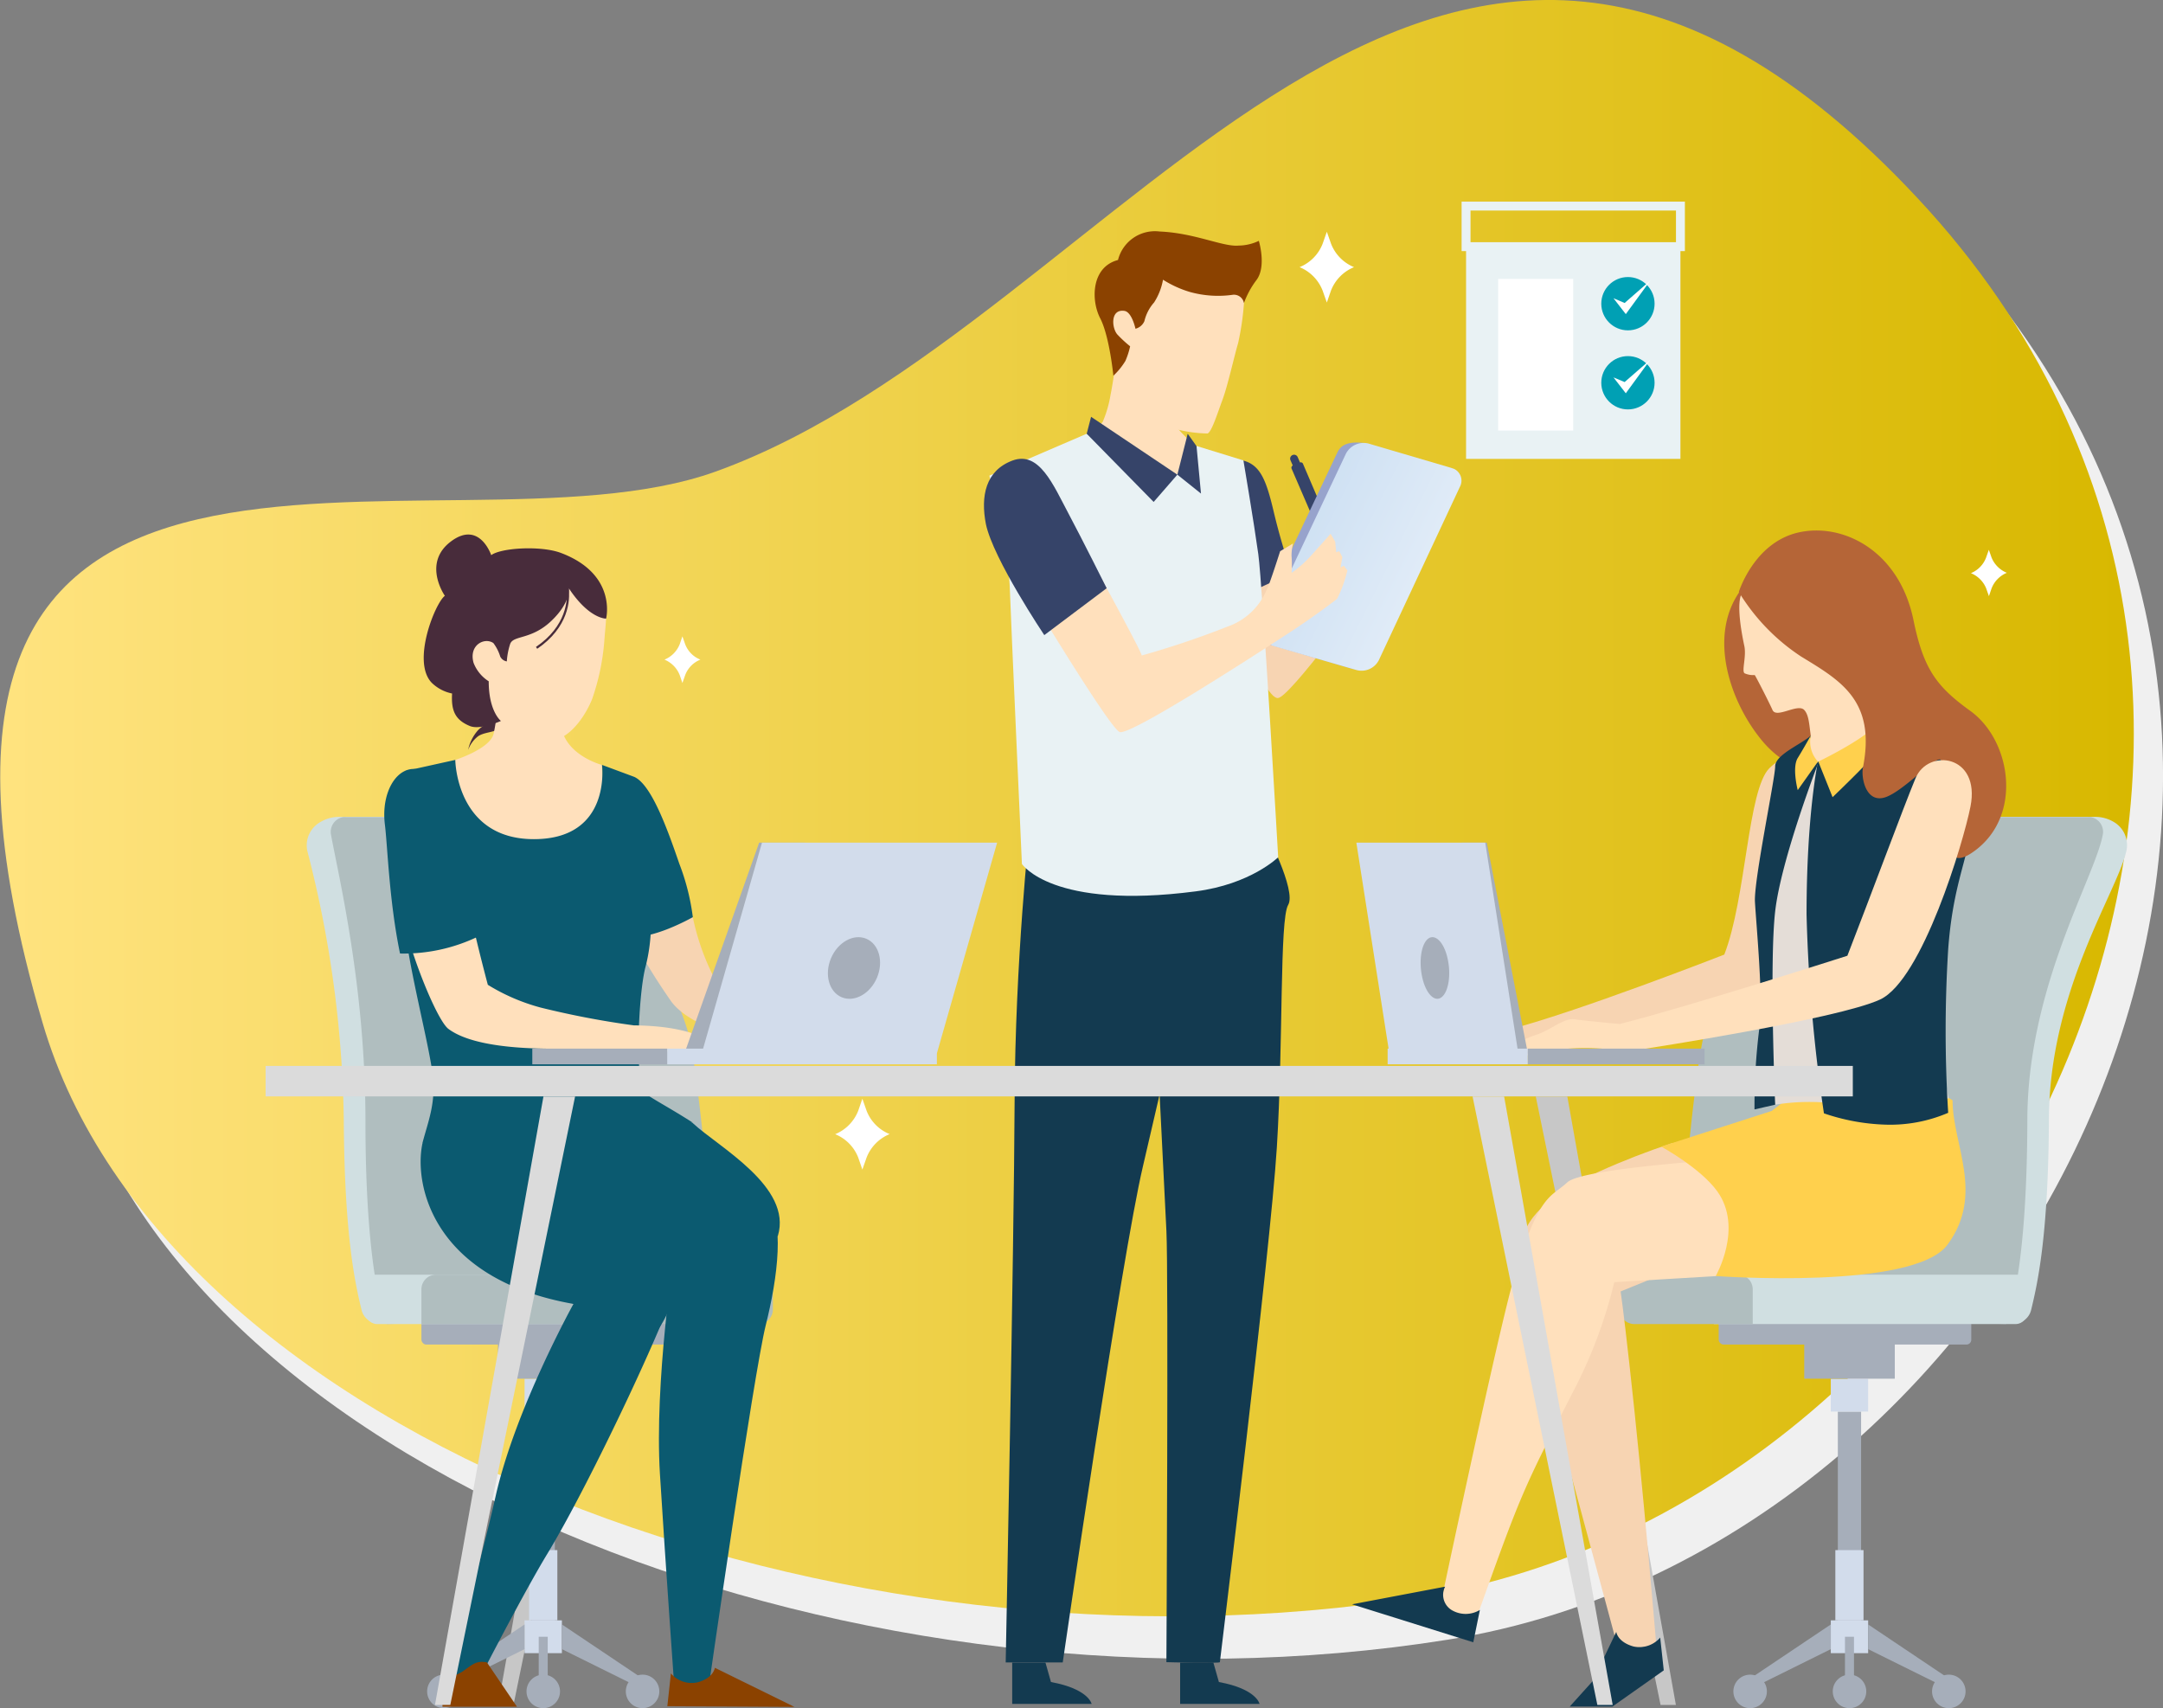 <svg id="OBJECTS" xmlns="http://www.w3.org/2000/svg" xmlns:xlink="http://www.w3.org/1999/xlink" viewBox="0 0 242.67 191.63"><rect x="0" y="0" width="242.67" height="191.63" fill="#808080" stroke="none"/><defs><style>.cls-1{fill:#f0f0f0;}.cls-2{fill:url(#linear-gradient);}.cls-3{fill:#fff;}.cls-4{fill:#c7c7c7;}.cls-5{fill:#482c3b;}.cls-6{fill:#a6aeba;}.cls-7{fill:#d2dceb;}.cls-8{fill:#d0dfe1;}.cls-9{fill:#b0bebf;}.cls-10{fill:#ffe0bc;}.cls-11{fill:#0b5a70;}.cls-12{fill:#f7d4b2;}.cls-13{fill:#8b4200;}.cls-14,.cls-21,.cls-25{fill:none;stroke-miterlimit:10;}.cls-14{stroke:#482c3b;}.cls-14,.cls-21{stroke-width:0.25px;}.cls-15{fill:#ffd04d;}.cls-16{fill:#b56537;}.cls-17{fill:#e4ddd7;}.cls-18{fill:#133a50;}.cls-19{fill:#364469;}.cls-20{fill:#e9f2f4;}.cls-21{stroke:#aebfde;}.cls-22{fill:#97a3cc;}.cls-23{fill:url(#linear-gradient-2);}.cls-24{fill:#dbdbdb;}.cls-25{stroke:#e9f2f4;}.cls-26{fill:#00a0b4;}</style><linearGradient id="linear-gradient" y1="90.66" x2="239.39" y2="90.66" gradientUnits="userSpaceOnUse"><stop offset="0" stop-color="#ffe37f"/><stop offset="1" stop-color="#d8b800"/></linearGradient><linearGradient id="linear-gradient-2" x1="-1769.67" y1="2017.74" x2="-1745.37" y2="2017.49" gradientTransform="matrix(-0.92, -0.32, -0.45, 0.93, -554.8, -2368.57)" gradientUnits="userSpaceOnUse"><stop offset="0" stop-color="#eef4fb"/><stop offset="0.31" stop-color="#e3edf8"/><stop offset="1" stop-color="#cfe1f3"/></linearGradient></defs><path class="cls-1" d="M83.55,57.68c46-16.55,80.67-88.82,134.93-30.61s9.24,146.44-56,156.87S21.59,165.94,8,119.53C-15.17,40.22,52.68,68.79,83.55,57.68Z" transform="translate(0 0)"/><path class="cls-2" d="M80.27,52.91c46-16.56,80.67-88.83,134.93-30.61s9.24,146.43-56,156.87-140.85-18-154.42-64.42C-18.45,35.44,49.39,64,80.27,52.91Z" transform="translate(0 0)"/><path class="cls-3" d="M149.32,27.31,148.86,26l-.47,1.34a4.65,4.65,0,0,1-2.59,2.63h0a4.67,4.67,0,0,1,2.59,2.64l.47,1.33.46-1.33a4.67,4.67,0,0,1,2.59-2.64h0A4.65,4.65,0,0,1,149.32,27.31Z" transform="translate(0 0)"/><path class="cls-3" d="M97.22,124.6l-.47-1.34-.46,1.34a4.7,4.7,0,0,1-2.59,2.64h0a4.65,4.65,0,0,1,2.59,2.63l.46,1.34.47-1.34a4.67,4.67,0,0,1,2.59-2.64h0A4.62,4.62,0,0,1,97.22,124.6Z" transform="translate(0 0)"/><path class="cls-3" d="M223.44,62.56l-.31-.88-.31.88a3.06,3.06,0,0,1-1.7,1.74h0A3.11,3.11,0,0,1,222.83,66l.31.88.3-.88a3.11,3.11,0,0,1,1.71-1.74h0A3.11,3.11,0,0,1,223.44,62.56Z" transform="translate(0 0)"/><path class="cls-3" d="M76.87,72.27l-.31-.88-.3.88A3.11,3.11,0,0,1,74.55,74h0a3.11,3.11,0,0,1,1.71,1.74l.3.88.31-.88A3,3,0,0,1,78.58,74h0A3,3,0,0,1,76.87,72.27Z" transform="translate(0 0)"/><polygon class="cls-4" points="55.89 191.27 57.61 191.27 71.61 123.01 68.06 123.01 55.89 191.27"/><polygon class="cls-4" points="188.02 191.27 186.3 191.27 172.3 123.01 175.84 123.01 188.02 191.27"/><path class="cls-5" d="M53.63,81.92a4.78,4.78,0,0,0-1.11,2.21,3.44,3.44,0,0,1,1.14-1.55c.71-.45,1.65-.39,2.36-.83a3.77,3.77,0,0,0,1.3-1.9,5.33,5.33,0,0,1-1.81,1.06A3.58,3.58,0,0,0,53.63,81.92Z" transform="translate(0 0)"/><rect class="cls-6" x="59.64" y="158.36" width="2.61" height="25.26"/><rect class="cls-7" x="58.85" y="154.68" width="4.19" height="3.68"/><rect class="cls-7" x="59.36" y="173.9" width="3.17" height="7.88"/><rect class="cls-7" x="58.85" y="181.78" width="4.19" height="3.68"/><rect class="cls-6" x="55.87" y="147.71" width="10.16" height="6.96"/><rect class="cls-6" x="47.28" y="145.63" width="28.34" height="5.21" rx="0.54"/><polygon class="cls-6" points="50.85 188.97 58.85 185.01 58.85 182.24 49.8 188.31 50.85 188.97"/><circle class="cls-6" cx="49.8" cy="189.75" r="1.88"/><circle class="cls-6" cx="60.95" cy="189.75" r="1.88"/><polygon class="cls-6" points="71.04 188.97 63.04 185.01 63.04 182.24 72.09 188.31 71.04 188.97"/><circle class="cls-6" cx="72.09" cy="189.75" r="1.88"/><rect class="cls-6" x="60.44" y="183.62" width="1.01" height="6.11"/><path class="cls-8" d="M42.57,148.49a2,2,0,0,1-2-1.51c-.68-2.82-1.92-8.1-2-21.27a126.53,126.53,0,0,0-4.09-30.24A3,3,0,0,1,36,92.19h0a4.05,4.05,0,0,1,2-.55H63.26S73.65,110.22,75,116.58s3.26,30.79,3.26,30.79Z" transform="translate(0 0)"/><path class="cls-9" d="M43.39,148.54S41,143.91,41,125.71c0-15-3-27.33-3.87-32.1a1.68,1.68,0,0,1,1.36-1.94,1.45,1.45,0,0,1,.3,0H65.64S76,110.21,77.39,116.58s3.26,30.79,3.26,30.79Z" transform="translate(0 0)"/><path class="cls-8" d="M67.9,148.54H42.32a1.31,1.31,0,0,1-1.3-1.31h0V143H67.9v5.54Z" transform="translate(0 0)"/><path class="cls-9" d="M85.07,148.54H47.28v-3.9A1.64,1.64,0,0,1,48.92,143H85.07a1.64,1.64,0,0,1,1.64,1.64h0v2.26a1.64,1.64,0,0,1-1.64,1.64Z" transform="translate(0 0)"/><path class="cls-10" d="M51.08,85.25S55,84,55.38,82.31c.32-1.38.83-5.67.83-5.67H63a30.65,30.65,0,0,0,0,5.07c.65,3.09,4.52,4.1,4.52,4.1l.55,9.65-10,8.41-9.69-9.73Z" transform="translate(0 0)"/><path id="_Path_" data-name=" Path " class="cls-10" d="M66.66,66.13c1.72,2.29,1.37,2.61,1.14,5.77a25.77,25.77,0,0,1-1.36,6.5c-.46,1.19-2.89,6.31-7.21,4.44a13.31,13.31,0,0,1-5.88-5.33,17,17,0,0,1-.92-5.74c0-2.1-.06-4.82,0-6.39C52.72,59.85,63.52,61.94,66.66,66.13Z" transform="translate(0 0)"/><path class="cls-11" d="M77.91,131.12c3.72-.81,5.79.39,8,3.06s1.34,9.14,0,14.49-6.46,41-6.46,41H75.68s-1-14-1.64-24.29,1.62-24.93,1.62-24.93l-14.47-9.3S74.57,131.84,77.91,131.12Z" transform="translate(0 0)"/><path class="cls-11" d="M77.73,126c2.84,2.66,11.2,7.13,9.54,12.65l-11.2,4.75s-11.38-4.13-14.88-12.24L57.71,123l7.5-3Z" transform="translate(0 0)"/><path class="cls-11" d="M69.55,133.08c2.06,1.49,7.63,3.94,6.52,10.27-.57,3.23-9.68,22.74-14.65,30.94-2.54,4.18-7.05,12.92-7.05,12.92l-4.24,1s3.27-10.62,5.49-20.42,8.72-21.51,8.72-21.51A67.22,67.22,0,0,0,56,141.5c-3.56-1.56-5.48-2.2-.13-7.32S65.54,130.18,69.55,133.08Z" transform="translate(0 0)"/><path class="cls-12" d="M77.73,102.91a26.78,26.78,0,0,0,2.2,6.4c.89,1.55,19.26,8.32,19.26,8.32H88.46s-10.21-1.34-13.13-5.25a71.67,71.67,0,0,1-5.61-9.47Z" transform="translate(0 0)"/><path class="cls-11" d="M71.15,87.15c1.9.85,3.66,5.65,5.06,9.74a25.57,25.57,0,0,1,1.52,6s-4.91,2.81-7.51,2.1c0,0-2.47-8.88-.77-13.37Z" transform="translate(0 0)"/><path class="cls-11" d="M61.68,126.27c5.35-.21,10.7-.34,16.05-.32-2.6-1.68-4.9-2.86-5.4-3.36-1.11-1.11-.73-11,.09-14.12s.77-6.66.17-8.25-1.44-13.07-1.44-13.07l-3.61-1.34s1.11,8.33-7.64,8.33-8.82-8.89-8.82-8.89l-5.6,1.24s-.42,10.84-.21,15.76,2.55,13.43,3.22,17.9c.52,3.46-.45,5.59-1.11,8.14A35.69,35.69,0,0,1,61.68,126.27Z" transform="translate(0 0)"/><path class="cls-13" d="M54.63,186.5c-1.2-.24-1.63.24-2.71,1a4.51,4.51,0,0,1-2.28.72v3.25H58Z" transform="translate(0 0)"/><path class="cls-13" d="M80.2,187.1s-.12,1.13-1.93,1.63a3.05,3.05,0,0,1-3-1l-.4,3.68,14.26.08Z" transform="translate(0 0)"/><path class="cls-10" d="M80.45,116.79c-1.6-.19-3.14-1.69-9.34-1.76a97.75,97.75,0,0,1-10.47-2,22.17,22.17,0,0,1-5.91-2.55S52.45,102,51.59,96.59c-2.52-.28-5-.6-7.54-1-.08,6.71,4.67,18.64,6.25,19.83,3.08,2.32,10.33,2.2,12.06,2.24,4,.07,21.2.53,21.2.53S84.88,117.32,80.45,116.79Z" transform="translate(0 0)"/><path class="cls-11" d="M53.61,105.08s-2.29-13.41-3-14.82c-3.42-7.3-8.12-3.41-7.43,2.23.3,2.4.48,8.61,1.7,14.48A19.18,19.18,0,0,0,53.61,105.08Z" transform="translate(0 0)"/><polygon class="cls-6" points="76.79 118.17 83.55 118.17 90.31 94.53 85.17 94.53 76.79 118.17"/><polygon class="cls-7" points="78.73 118.17 105.11 118.17 111.87 94.53 85.49 94.53 78.73 118.17"/><rect class="cls-7" x="74.85" y="117.64" width="30.26" height="1.76"/><rect class="cls-6" x="59.72" y="117.64" width="15.13" height="1.76"/><ellipse class="cls-6" cx="95.81" cy="108.59" rx="3.56" ry="2.8" transform="translate(-41.48 154.67) rotate(-67.13)"/><path class="cls-11" d="M47.39,128.29c-1,4.8,1.36,15.27,17,18l8.9,3.6a11.75,11.75,0,0,0,2.43-9.48c-1.12-5.5-7.36-7.59-11.48-14.24,0,0-6.46-2.7-10.61-1.26A18.31,18.31,0,0,0,47.39,128.29Z" transform="translate(0 0)"/><path class="cls-5" d="M68,69.4s-1.88.07-4.18-3.4c0,0,.25,1.57-2,3.69s-4.25,1.55-4.59,2.57a8,8,0,0,0-.37,1.94,1,1,0,0,1-.74-.55,4.9,4.9,0,0,0-.77-1.51c-1-.68-2.78.23-2.22,2.22a4.27,4.27,0,0,0,1.7,2.07c0,3.4,1.37,4.45,1.37,4.45s-2.3,1.05-3.48.57c-1.68-.69-2.11-1.75-2-3.65a4.57,4.57,0,0,1-2.25-1.17c-2.35-2.33.36-9,1.44-9.79,0,0-2.56-3.64.66-6.08s4.54,1.52,4.54,1.52c1.09-.82,5.55-1.1,7.82-.25C69.27,64.42,68,69.4,68,69.4Z" transform="translate(0 0)"/><path class="cls-14" d="M63.67,66c.2,1.3,0,4.32-3.47,6.68" transform="translate(0 0)"/><rect class="cls-6" x="206.19" y="158.36" width="2.61" height="25.26"/><rect class="cls-7" x="205.4" y="154.68" width="4.19" height="3.68"/><rect class="cls-7" x="205.91" y="173.9" width="3.16" height="7.88"/><rect class="cls-7" x="205.4" y="181.78" width="4.19" height="3.68"/><rect class="cls-6" x="202.42" y="147.71" width="10.16" height="6.96"/><rect class="cls-6" x="192.82" y="145.63" width="28.34" height="5.21" rx="0.54"/><polygon class="cls-6" points="217.59 188.97 209.59 185.01 209.59 182.24 218.64 188.31 217.59 188.97"/><circle class="cls-6" cx="218.64" cy="189.75" r="1.88"/><circle class="cls-6" cx="207.5" cy="189.75" r="1.88"/><polygon class="cls-6" points="197.4 188.97 205.4 185.01 205.4 182.24 196.35 188.31 197.4 188.97"/><circle class="cls-6" cx="196.35" cy="189.75" r="1.88"/><rect class="cls-6" x="206.99" y="183.62" width="1.01" height="6.11"/><path class="cls-8" d="M225.87,148.49a2,2,0,0,0,2-1.51c.68-2.82,1.93-8.1,2-21.27,0-14.53,7.64-25.59,8.69-30.24a3,3,0,0,0-1.45-3.28h0a4.05,4.05,0,0,0-2-.55H205.18s-10.38,18.58-11.75,24.94-3.26,30.79-3.26,30.79Z" transform="translate(0 0)"/><path class="cls-9" d="M225.05,148.54s2.36-4.63,2.4-22.83c0-15,7.61-27.33,8.47-32.1a1.67,1.67,0,0,0-1.35-1.94,1.55,1.55,0,0,0-.31,0H202.8s-10.38,18.57-11.75,24.94-3.26,30.79-3.26,30.79Z" transform="translate(0 0)"/><path class="cls-8" d="M192.28,143h35.15v4.23a1.31,1.31,0,0,1-1.31,1.31H192.28V143Z" transform="translate(0 0)"/><path class="cls-9" d="M183.38,143H195a1.63,1.63,0,0,1,1.64,1.64h0v3.9h-13.3a1.65,1.65,0,0,1-1.63-1.64v-2.26A1.64,1.64,0,0,1,183.38,143Z" transform="translate(0 0)"/><path class="cls-12" d="M198.51,86.18c-2.44,2.42-2.6,14.59-5.06,20.91,0,0-16.78,6.56-24.42,8.48l2.65,2.8s22.73-5.46,25.61-7.38c4.41-2.93,7-14.79,7.39-20.72S201.05,83.65,198.51,86.18Z" transform="translate(0 0)"/><path class="cls-12" d="M170.89,116l-1.86-.44s-3.84-.35-5.07-.52-2.7,1.23-4.37,1.75a15.86,15.86,0,0,0-3.3,1.57h1.34l2.73.45,2.47-.45a23.77,23.77,0,0,1,4.62,0,19.94,19.94,0,0,0,4.23,0Z" transform="translate(0 0)"/><path class="cls-12" d="M187.49,128.28c-5.2,1.72-11.59,4.49-13.46,6.23s-5.55,4.21-2.58,13.76c1.9,6.11,10.17,37,10.17,37l4.2-.74s-1.49-17.93-3-31.34c-.72-6.5-1-8.31-1-8.31l5.62-2.29c7.14-2.93,4.69-15.18,4.69-15.18Z" transform="translate(0 0)"/><path class="cls-10" d="M175.84,132.64c-1.87,1.74-3.19,1.16-6,10.77-1.79,6.13-8.33,37.09-8.33,37.09l3.9,1.7c5.29-14.8,5.28-14.78,11.45-26.79a53.53,53.53,0,0,0,4.25-11.57l11.41-.68c7.13-2.93,4.68-13.34,4.68-13.34S177.71,130.9,175.84,132.64Z" transform="translate(0 0)"/><path class="cls-15" d="M219.06,123.44c0,5,3.62,10.52-.57,16.2-3.8,5.14-26,3.51-26,3.51s3.13-5.42.16-9.52c-1.9-2.62-6.28-5-6.28-5l12.4-4,10-7.74Z" transform="translate(0 0)"/><path class="cls-16" d="M206.62,85.08c-.67,2.28-5.43,2.23-8.94-2s-6.06-11.51-2.56-16.63,8.2,4.8,9.79,10.08A36.88,36.88,0,0,1,206.62,85.08Z" transform="translate(0 0)"/><path class="cls-10" d="M195.55,66.34c-.94,1.12,0,5.38.12,6,.32,1.22-.3,2.91.05,3.19a2.36,2.36,0,0,0,1.14.2c.06,0,1.71,3.25,2,3.92.44,1,2.84-.78,3.56,0,.52.56.55,1.59.73,2.86l-1.4,5.66L213.18,86A57.94,57.94,0,0,1,209,78.73c-.85-2.27.22-4.75-.07-7.8s-1.64-7-6-7.38A8.53,8.53,0,0,0,195.55,66.34Z" transform="translate(0 0)"/><path class="cls-17" d="M199.16,123.93a23.94,23.94,0,0,1,7.65,0c4.76.64,11.8-.7,11.8-.7s-2.89-14.88-2.71-21.63.71-14,.71-14L204,85.44s-3.07,1.1-4.8,6S197.7,117.74,199.16,123.93Z" transform="translate(0 0)"/><path class="cls-18" d="M203.16,82.51c-.94.93-4,2.13-4,3.46s-2.4,12.79-2.27,15.19,1,11.51.48,14.3a69.56,69.56,0,0,0-.53,9l2.32-.53s-.67-15.84,0-21.7S204,85.58,204,85.58l-1.56-.53Z" transform="translate(0 0)"/><path class="cls-18" d="M207.76,85.57l-3.8-.13s-1.28,5.86-1.28,17.15a181.21,181.21,0,0,0,1.95,22.31,23.44,23.44,0,0,0,6.94,1.27,16.5,16.5,0,0,0,7-1.33,147.83,147.83,0,0,1,0-18.35c.67-9.06,3.09-11.12,2.62-17-.77-9.84-9.68-6.4-9.68-6.4Z" transform="translate(0 0)"/><path class="cls-15" d="M204,85.44s6.13-2.93,7.06-4.8a6.22,6.22,0,0,1,.54,2.4c-.14.8-6,6.39-6,6.39Z" transform="translate(0 0)"/><path class="cls-16" d="M209,86.14c1.5-7.56-2.52-9.79-6.92-12.48a22.83,22.83,0,0,1-7-7.25s1.7-5.53,6.67-6.67,11.31,2,12.92,9.8c1.13,5.55,2.62,7.5,6.38,10.21,4.54,3.27,5.9,11.6.6,15.62-4.9,3.71-2.06-5.11-3.88-10.06-.31-.84-4.12,3.42-6.25,4.13S208.79,87.36,209,86.14Z" transform="translate(0 0)"/><path class="cls-15" d="M203.16,82.51a3.28,3.28,0,0,0,.8,2.93l-2.27,3.2s-.66-2.53,0-3.6S203.16,82.51,203.16,82.51Z" transform="translate(0 0)"/><path class="cls-18" d="M181.33,183.07s.12,1.13,1.93,1.64a3.08,3.08,0,0,0,3-1l.4,3.68-5.76,4.06h-4.79l2.59-2.87Z" transform="translate(0 0)"/><path class="cls-18" d="M162.13,178a2,2,0,0,0,.71,2.61,3.07,3.07,0,0,0,3.19,0l-.74,3.63-13.6-4.26Z" transform="translate(0 0)"/><path class="cls-10" d="M214.9,87.32c-1.32,3.17-5.18,13.59-7.64,19.9,0,0-17.87,5.73-25.52,7.65l2.65,2.81s21.8-3.34,26.54-5.55,9.34-17.61,10.14-21.64C222.23,84.66,216.31,83.9,214.9,87.32Z" transform="translate(0 0)"/><path class="cls-10" d="M183.6,115.32l-1.87-.44s-3.83-.35-5.06-.53-2.7,1.23-4.37,1.76a15.37,15.37,0,0,0-3.3,1.57h1.34l2.73.44,2.46-.44a23.88,23.88,0,0,1,4.63,0,19.94,19.94,0,0,0,4.23,0Z" transform="translate(0 0)"/><path class="cls-19" d="M146.17,52,151,63.28l-1.24.54-4.86-11.26a.27.27,0,0,1,.13-.33h0l.79-.33A.26.26,0,0,1,146.17,52Z" transform="translate(0 0)"/><path class="cls-19" d="M146.14,54.78l.81-.35-1.36-3.15a.44.44,0,0,0-.58-.23h0a.44.44,0,0,0-.23.58Z" transform="translate(0 0)"/><path class="cls-12" d="M136.86,65.31s4.76,13.1,6.5,13c1.3,0,10-12,11.42-14s4.12-6.91,4.12-6.91l-3.54-1.1s-6.11,7.36-7.68,8.68-2.22,1.81-2.22,1.81l-1.82-5Z" transform="translate(0 0)"/><path class="cls-19" d="M139.49,51.67c1.92.51,2.58,2.22,3.41,5.74a71,71,0,0,0,2,6.86l-6.31,2.94s-1.14-6.27-1.56-10.23S137.82,51.22,139.49,51.67Z" transform="translate(0 0)"/><path class="cls-18" d="M113.56,186.51v4.64h8.91s-.33-1.68-4.56-2.45l-.62-2.19Z" transform="translate(0 0)"/><path class="cls-18" d="M132.4,186.51v4.64h8.91s-.33-1.68-4.56-2.45l-.62-2.19Z" transform="translate(0 0)"/><path class="cls-18" d="M115.51,93s-1.62,14.75-1.68,30.59-1,62.91-1,62.91h6.4s6.6-45.49,9-55.67,8.64-37.64,8.64-37.64Z" transform="translate(0 0)"/><path class="cls-10" d="M125.34,39.45s-.41,3.22-.75,4.86a13,13,0,0,1-.87,3,37.62,37.62,0,0,1-4,4.5s10.61,5.6,13.73,5.6,2-6.26,2-6.26-3.4-2.69-3.91-4a31.26,31.26,0,0,1-.79-5.29Z" transform="translate(0 0)"/><path class="cls-18" d="M129.42,109.18s1.2,24.14,1.44,28.89,0,48.4,0,48.4,6,.16,6,0,5.66-46,6.39-57.74.3-25.59,1.27-27.21-2.62-8.45-2.62-8.45l-8.49,2.27Z" transform="translate(0 0)"/><path class="cls-20" d="M121.92,48.66,111,53.36s2.16,8.83,2.28,12.34,1.37,31.22,1.37,31.22S118,102.1,134.13,100c6.21-.8,9.27-3.83,9.27-3.83s-1.75-30.51-2.23-34-1.67-10.52-1.67-10.52l-5.26-1.62-2.14,3.2Z" transform="translate(0 0)"/><path class="cls-21" d="M134.91,94.63" transform="translate(0 0)"/><path class="cls-21" d="M132.09,53.25" transform="translate(0 0)"/><polygon class="cls-19" points="122.41 46.76 132.09 53.25 129.43 56.31 121.92 48.66 122.41 46.76"/><polygon class="cls-19" points="132.09 53.25 134.74 55.37 134.24 50.05 133.25 48.66 132.09 53.25"/><path id="_Path_2" data-name=" Path 2" class="cls-22" d="M142.3,72.27,151.61,75a2.17,2.17,0,0,0,2.48-1.1l9.07-19.38a1.44,1.44,0,0,0-.63-1.95,1.61,1.61,0,0,0-.33-.12L153,49.69c-1.68-.17-2.52.16-2.95,1.05L140.94,70C140.51,70.87,140.67,71.5,142.3,72.27Z" transform="translate(0 0)"/><path id="_Path_3" data-name=" Path 3" class="cls-23" d="M142.83,72.46l9.36,2.71a2.18,2.18,0,0,0,2.5-1.1l9.1-19.46a1.46,1.46,0,0,0-.64-2l-.33-.12-9.28-2.73A2.24,2.24,0,0,0,151,50.9l-9.16,19.4a1.52,1.52,0,0,0,.68,2A1.39,1.39,0,0,0,142.83,72.46Z" transform="translate(0 0)"/><path class="cls-10" d="M115.8,67.25s8.66,14.37,9.81,14.87,16.1-9.23,18.9-11.05,5.15-3.6,5.5-3.89a14.58,14.58,0,0,0,1.16-3.2,3.71,3.71,0,0,1-.39-.52l-.38.2.2-1.16-.35-.66-.34.11-.11-1.18-.52-.89s-1.47,1.67-2.38,2.66a13.06,13.06,0,0,1-2,1.73,12.05,12.05,0,0,0,0-1.9,5.53,5.53,0,0,1,.17-1.4l-1.45.87s-1.27,4-1.52,4.34a7.35,7.35,0,0,1-4.37,4.11,99.42,99.42,0,0,1-9.65,3.25c.24,0-5.65-10.74-5.65-10.74Z" transform="translate(0 0)"/><path class="cls-19" d="M110.61,58.8c.82,3.91,6.55,12.45,6.55,12.45l7-5.26s-2.75-5.5-4.29-8.39c-1.7-3.19-3.28-7.06-6.29-5.93S110,55.66,110.61,58.8Z" transform="translate(0 0)"/><path class="cls-10" d="M137.67,31.2c.75.68,2,2,1.89,2.84a30.63,30.63,0,0,1-.66,4.48c-.4,1.32-1.17,4.79-1.74,6.31s-1.21,3.61-1.68,3.8a14.66,14.66,0,0,1-5.35-1.1c-.77-.57-4.87-5.07-4-8.4,0,0-1.07.14-1.73-3.15-.17-.86,3.32-3.3,3.86-4.15,1.32-2.07,6.13-.44,7.5-.33A2.89,2.89,0,0,0,137.67,31.2Z" transform="translate(0 0)"/><path class="cls-13" d="M139.56,34a1.14,1.14,0,0,0-1.32-.92h0a11.76,11.76,0,0,1-4.76-.33,12.06,12.06,0,0,1-3-1.37,7,7,0,0,1-1,2.55,4.82,4.82,0,0,0-1.09,2.1,1.49,1.49,0,0,1-1,.85s-.39-1.85-1.22-2c-1.65-.26-1.45,2-.77,2.69a14.05,14.05,0,0,0,1.39,1.28,8.71,8.71,0,0,1-.53,1.64,7.67,7.67,0,0,1-1.35,1.66s-.43-4.42-1.48-6.45-1-5.75,2-6.53a4.27,4.27,0,0,1,4.66-3.2c4,.17,7.13,1.75,8.88,1.58a5.39,5.39,0,0,0,2.26-.53s.88,2.87-.26,4.39A9.82,9.82,0,0,0,139.56,34Z" transform="translate(0 0)"/><polygon class="cls-6" points="171.41 118.17 167.7 118.17 163.99 94.53 166.81 94.53 171.41 118.17"/><polygon class="cls-7" points="170.34 118.17 155.87 118.17 152.17 94.53 166.63 94.53 170.34 118.17"/><rect class="cls-7" x="155.68" y="117.64" width="15.73" height="1.76"/><rect class="cls-6" x="171.41" y="117.64" width="19.83" height="1.76"/><path class="cls-6" d="M162.4,107.5c.42,1.81.12,3.76-.66,4.37s-1.76-.38-2.17-2.19-.13-3.77.65-4.37S162,105.69,162.4,107.5Z" transform="translate(0 0)"/><rect class="cls-24" x="29.8" y="119.58" width="178.07" height="3.42"/><polygon class="cls-24" points="48.8 191.27 50.52 191.27 64.52 123.01 60.97 123.01 48.8 191.27"/><polygon class="cls-24" points="180.93 191.27 179.21 191.27 165.21 123.01 168.75 123.01 180.93 191.27"/><rect class="cls-20" x="164.48" y="27.67" width="24.05" height="23.81"/><rect class="cls-3" x="168.08" y="31.29" width="8.42" height="17.01"/><rect class="cls-25" x="164.48" y="23.12" width="24.05" height="4.55"/><circle class="cls-26" cx="182.64" cy="34.07" r="2.99"/><polygon class="cls-3" points="182.4 35.24 181.02 33.46 182.27 33.99 185.16 31.46 182.4 35.24"/><circle class="cls-26" cx="182.64" cy="42.94" r="2.99"/><polygon class="cls-3" points="182.4 44.12 181.02 42.34 182.27 42.86 185.16 40.34 182.4 44.12"/></svg>